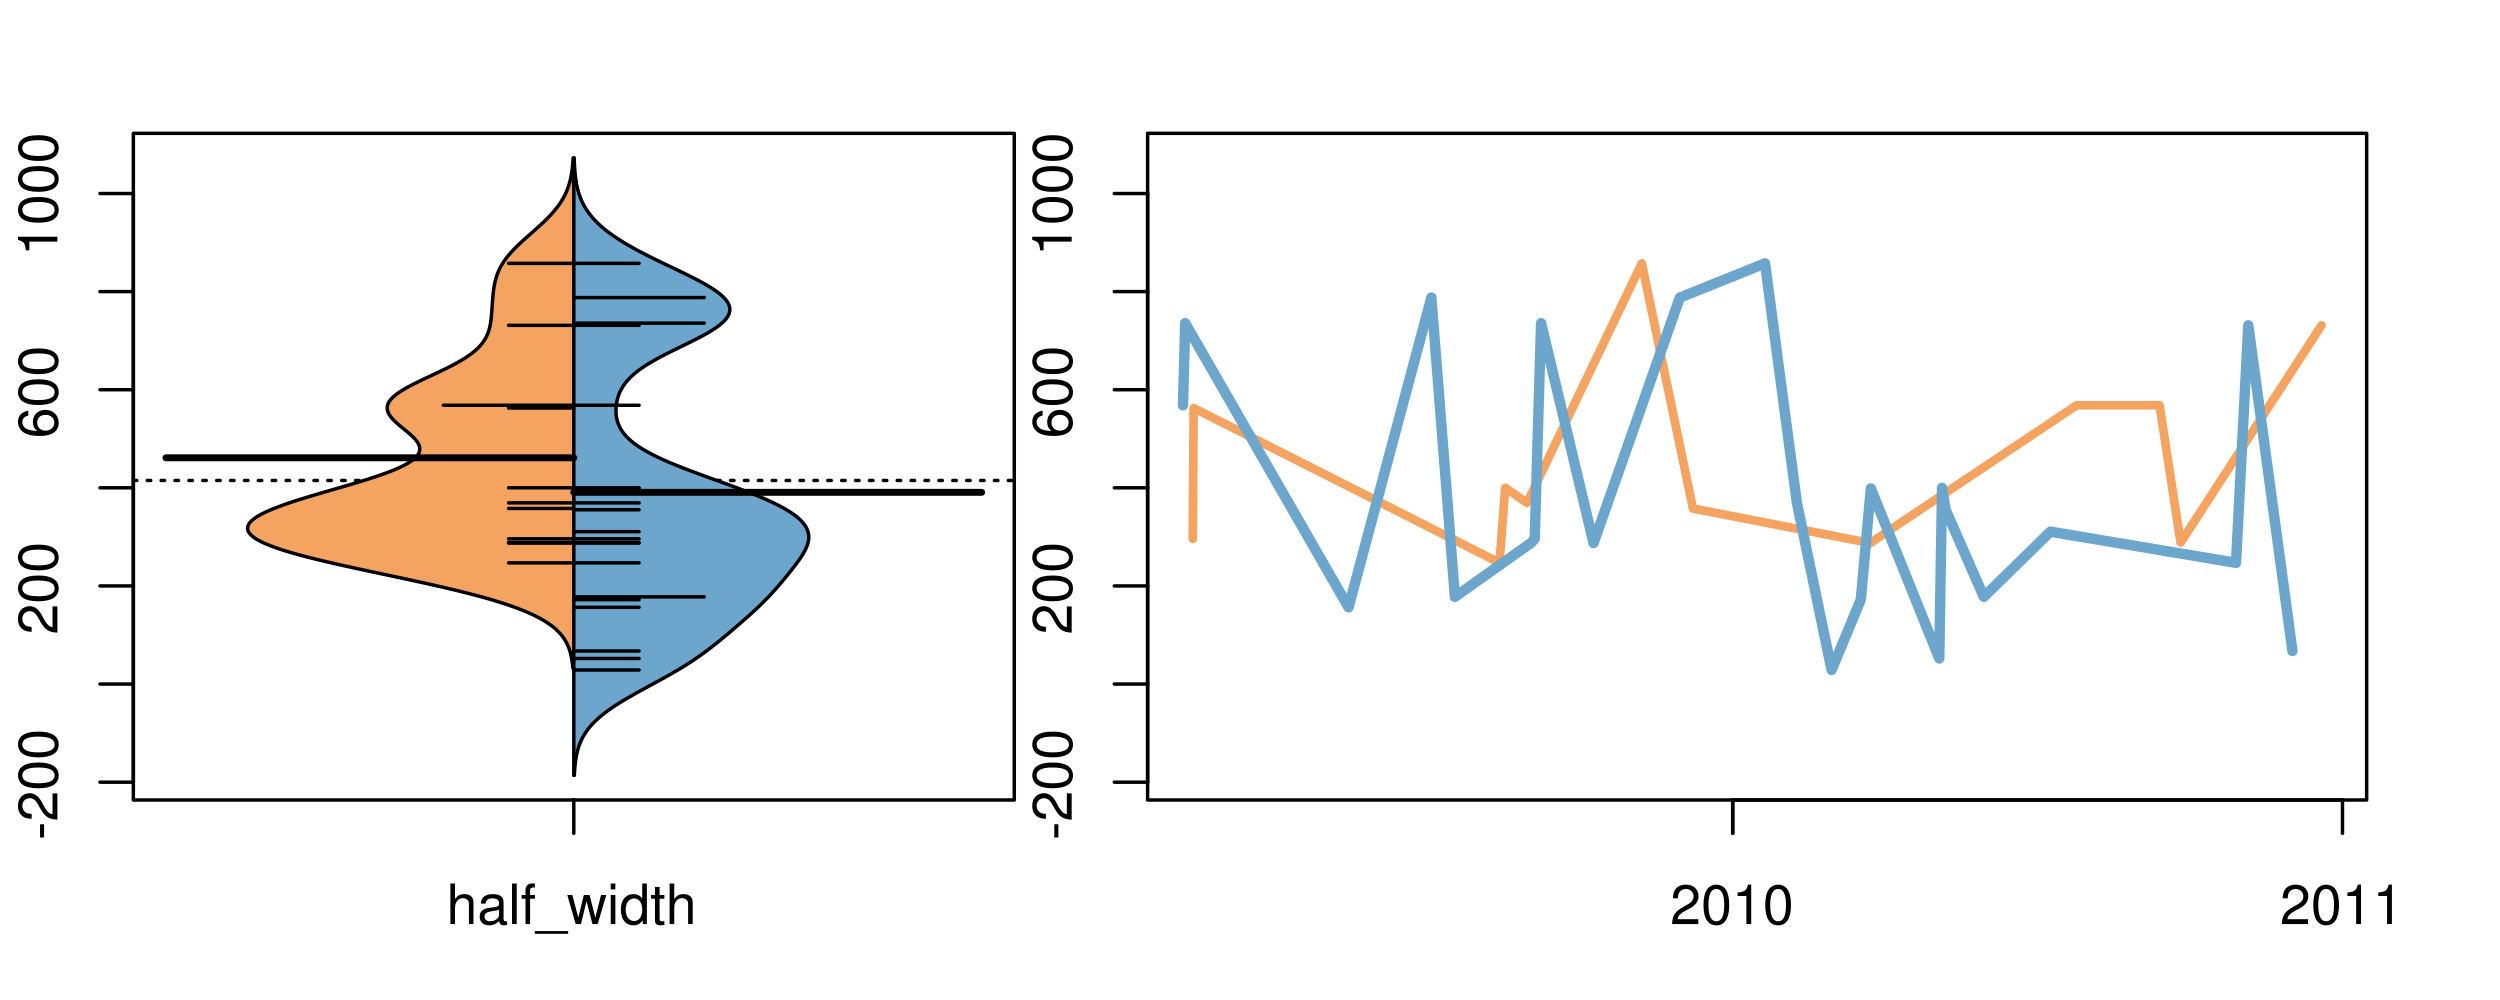 <?xml version="1.0" encoding="UTF-8"?>
<svg xmlns="http://www.w3.org/2000/svg" xmlns:xlink="http://www.w3.org/1999/xlink" width="540pt" height="216pt" viewBox="0 0 540 216" version="1.1">
<defs>
<g>
<symbol overflow="visible" id="glyph0-0">
<path style="stroke:none;" d="M -3.75 -3.406 L -3.75 -0.547 L -2.875 -0.547 L -2.875 -3.406 Z M -3.75 -3.406 "/>
</symbol>
<symbol overflow="visible" id="glyph0-1">
<path style="stroke:none;" d="M -1.047 -6.078 L -1.047 -1.594 C -1.734 -1.703 -2.188 -2.094 -2.797 -3.125 L -3.438 -4.328 C -4.094 -5.516 -4.969 -6.125 -6.016 -6.125 C -6.719 -6.125 -7.375 -5.844 -7.844 -5.344 C -8.297 -4.844 -8.516 -4.219 -8.516 -3.406 C -8.516 -2.328 -8.125 -1.531 -7.406 -1.062 C -6.953 -0.75 -6.422 -0.625 -5.562 -0.594 L -5.562 -1.656 C -6.125 -1.688 -6.484 -1.766 -6.75 -1.906 C -7.266 -2.188 -7.578 -2.734 -7.578 -3.375 C -7.578 -4.328 -6.906 -5.047 -5.984 -5.047 C -5.312 -5.047 -4.734 -4.656 -4.312 -3.906 L -3.688 -2.797 C -2.672 -1.016 -1.875 -0.5 0 -0.406 L 0 -6.078 Z M -1.047 -6.078 "/>
</symbol>
<symbol overflow="visible" id="glyph0-2">
<path style="stroke:none;" d="M -8.516 -3.297 C -8.516 -2.516 -8.156 -1.781 -7.578 -1.344 C -6.828 -0.797 -5.688 -0.516 -4.109 -0.516 C -1.25 -0.516 0.281 -1.469 0.281 -3.297 C 0.281 -5.094 -1.25 -6.078 -4.047 -6.078 C -5.703 -6.078 -6.797 -5.812 -7.578 -5.25 C -8.172 -4.812 -8.516 -4.109 -8.516 -3.297 Z M -7.578 -3.297 C -7.578 -4.438 -6.422 -5 -4.141 -5 C -1.734 -5 -0.594 -4.453 -0.594 -3.281 C -0.594 -2.156 -1.781 -1.594 -4.109 -1.594 C -6.438 -1.594 -7.578 -2.156 -7.578 -3.297 Z M -7.578 -3.297 "/>
</symbol>
<symbol overflow="visible" id="glyph0-3">
<path style="stroke:none;" d="M -6.281 -5.969 C -7.688 -5.766 -8.516 -4.859 -8.516 -3.562 C -8.516 -2.625 -8.047 -1.781 -7.297 -1.281 C -6.469 -0.75 -5.422 -0.516 -3.875 -0.516 C -2.453 -0.516 -1.531 -0.734 -0.781 -1.234 C -0.094 -1.688 0.281 -2.438 0.281 -3.375 C 0.281 -4.984 -0.922 -6.156 -2.594 -6.156 C -4.172 -6.156 -5.297 -5.078 -5.297 -3.547 C -5.297 -2.719 -4.969 -2.047 -4.344 -1.594 C -6.422 -1.609 -7.578 -2.281 -7.578 -3.484 C -7.578 -4.234 -7.109 -4.75 -6.281 -4.922 Z M -4.359 -3.422 C -4.359 -4.438 -3.641 -5.078 -2.516 -5.078 C -1.438 -5.078 -0.656 -4.359 -0.656 -3.391 C -0.656 -2.406 -1.469 -1.656 -2.562 -1.656 C -3.625 -1.656 -4.359 -2.375 -4.359 -3.422 Z M -4.359 -3.422 "/>
</symbol>
<symbol overflow="visible" id="glyph0-4">
<path style="stroke:none;" d="M -6.062 -3.109 L 0 -3.109 L 0 -4.156 L -8.516 -4.156 L -8.516 -3.469 C -7.203 -3.094 -7.016 -2.859 -6.812 -1.219 L -6.062 -1.219 Z M -6.062 -3.109 "/>
</symbol>
<symbol overflow="visible" id="glyph0-5">
<path style="stroke:none;" d="M -8.75 -5.938 L -8.75 -4.938 L -5.5 -4.938 C -6.125 -4.531 -6.469 -3.859 -6.469 -3.016 C -6.469 -1.375 -5.156 -0.312 -3.156 -0.312 C -1.031 -0.312 0.281 -1.359 0.281 -3.047 C 0.281 -3.906 -0.047 -4.516 -0.828 -5.047 L 0 -5.047 L 0 -5.938 Z M -5.531 -3.188 C -5.531 -4.266 -4.578 -4.938 -3.078 -4.938 C -1.625 -4.938 -0.656 -4.25 -0.656 -3.188 C -0.656 -2.094 -1.625 -1.359 -3.094 -1.359 C -4.562 -1.359 -5.531 -2.094 -5.531 -3.188 Z M -5.531 -3.188 "/>
</symbol>
<symbol overflow="visible" id="glyph0-6">
<path style="stroke:none;" d="M -6.281 -3.094 L -6.281 -2.047 L -7.266 -2.047 C -7.688 -2.047 -7.906 -2.297 -7.906 -2.75 C -7.906 -2.828 -7.906 -2.875 -7.891 -3.094 L -8.719 -3.094 C -8.766 -2.875 -8.781 -2.734 -8.781 -2.531 C -8.781 -1.609 -8.25 -1.062 -7.359 -1.062 L -6.281 -1.062 L -6.281 -0.219 L -5.469 -0.219 L -5.469 -1.062 L 0 -1.062 L 0 -2.047 L -5.469 -2.047 L -5.469 -3.094 Z M -6.281 -3.094 "/>
</symbol>
<symbol overflow="visible" id="glyph0-7">
<path style="stroke:none;" d="M 1.516 -6.938 L 1.516 0.266 L 2.109 0.266 L 2.109 -6.938 Z M 1.516 -6.938 "/>
</symbol>
<symbol overflow="visible" id="glyph0-8">
<path style="stroke:none;" d="M -6.469 -3.266 C -6.469 -1.5 -5.203 -0.438 -3.094 -0.438 C -0.984 -0.438 0.281 -1.484 0.281 -3.281 C 0.281 -5.047 -0.984 -6.125 -3.047 -6.125 C -5.219 -6.125 -6.469 -5.078 -6.469 -3.266 Z M -5.547 -3.281 C -5.547 -4.406 -4.625 -5.078 -3.062 -5.078 C -1.578 -5.078 -0.641 -4.375 -0.641 -3.281 C -0.641 -2.156 -1.578 -1.469 -3.094 -1.469 C -4.609 -1.469 -5.547 -2.156 -5.547 -3.281 Z M -5.547 -3.281 "/>
</symbol>
<symbol overflow="visible" id="glyph0-9">
<path style="stroke:none;" d="M -8.75 -1.828 L -8.75 -0.812 L 0 -0.812 L 0 -1.828 Z M -8.75 -1.828 "/>
</symbol>
<symbol overflow="visible" id="glyph0-10">
<path style="stroke:none;" d="M -1.25 -2.297 L -1.25 -1.047 L 0 -1.047 L 0 -2.297 Z M -1.25 -2.297 "/>
</symbol>
<symbol overflow="visible" id="glyph0-11">
<path style="stroke:none;" d="M 0 -3.422 L -6.281 -5.828 L -6.281 -4.703 L -1.188 -2.922 L -6.281 -1.25 L -6.281 -0.125 L 0 -2.328 Z M 0 -3.422 "/>
</symbol>
<symbol overflow="visible" id="glyph0-12">
<path style="stroke:none;" d="M -0.594 -6.422 C -0.562 -6.312 -0.562 -6.266 -0.562 -6.203 C -0.562 -5.859 -0.75 -5.656 -1.062 -5.656 L -4.75 -5.656 C -5.875 -5.656 -6.469 -4.844 -6.469 -3.297 C -6.469 -2.391 -6.203 -1.625 -5.734 -1.219 C -5.406 -0.922 -5.047 -0.797 -4.422 -0.781 L -4.422 -1.781 C -5.203 -1.875 -5.547 -2.328 -5.547 -3.266 C -5.547 -4.156 -5.203 -4.672 -4.609 -4.672 L -4.344 -4.672 C -3.922 -4.672 -3.75 -4.422 -3.641 -3.625 C -3.469 -2.203 -3.422 -1.984 -3.266 -1.609 C -2.969 -0.875 -2.406 -0.5 -1.578 -0.5 C -0.438 -0.5 0.281 -1.297 0.281 -2.562 C 0.281 -3.359 0 -4 -0.641 -4.703 C -0.016 -4.781 0.281 -5.094 0.281 -5.734 C 0.281 -5.938 0.25 -6.094 0.172 -6.422 Z M -1.984 -4.672 C -1.641 -4.672 -1.438 -4.578 -1.156 -4.266 C -0.797 -3.859 -0.594 -3.375 -0.594 -2.781 C -0.594 -2 -0.969 -1.547 -1.609 -1.547 C -2.266 -1.547 -2.609 -1.984 -2.766 -3.062 C -2.906 -4.109 -2.953 -4.328 -3.109 -4.672 Z M -1.984 -4.672 "/>
</symbol>
<symbol overflow="visible" id="glyph0-13">
<path style="stroke:none;" d="M 0 -5.781 L -6.281 -5.781 L -6.281 -4.781 L -2.719 -4.781 C -1.438 -4.781 -0.594 -4.109 -0.594 -3.078 C -0.594 -2.281 -1.078 -1.781 -1.844 -1.781 L -6.281 -1.781 L -6.281 -0.781 L -1.438 -0.781 C -0.391 -0.781 0.281 -1.562 0.281 -2.781 C 0.281 -3.703 -0.047 -4.297 -0.875 -4.891 L 0 -4.891 Z M 0 -5.781 "/>
</symbol>
<symbol overflow="visible" id="glyph0-14">
<path style="stroke:none;" d="M -2.812 -6.156 C -3.766 -6.156 -4.344 -6.078 -4.812 -5.906 C -5.844 -5.5 -6.469 -4.531 -6.469 -3.359 C -6.469 -1.609 -5.125 -0.484 -3.062 -0.484 C -1 -0.484 0.281 -1.578 0.281 -3.344 C 0.281 -4.781 -0.547 -5.766 -1.906 -6.031 L -1.906 -5.016 C -1.078 -4.734 -0.641 -4.172 -0.641 -3.375 C -0.641 -2.734 -0.938 -2.203 -1.469 -1.859 C -1.828 -1.625 -2.188 -1.531 -2.812 -1.531 Z M -3.625 -1.547 C -4.781 -1.625 -5.547 -2.344 -5.547 -3.344 C -5.547 -4.328 -4.734 -5.094 -3.703 -5.094 C -3.672 -5.094 -3.641 -5.094 -3.625 -5.078 Z M -3.625 -1.547 "/>
</symbol>
<symbol overflow="visible" id="glyph1-0">
<path style="stroke:none;" d="M 0.844 -8.75 L 0.844 0 L 1.844 0 L 1.844 -3.469 C 1.844 -4.75 2.516 -5.594 3.547 -5.594 C 3.859 -5.594 4.188 -5.484 4.422 -5.297 C 4.719 -5.094 4.844 -4.797 4.844 -4.359 L 4.844 0 L 5.828 0 L 5.828 -4.75 C 5.828 -5.812 5.078 -6.469 3.859 -6.469 C 2.969 -6.469 2.422 -6.188 1.844 -5.422 L 1.844 -8.75 Z M 0.844 -8.75 "/>
</symbol>
<symbol overflow="visible" id="glyph1-1">
<path style="stroke:none;" d="M 6.422 -0.594 C 6.312 -0.562 6.266 -0.562 6.203 -0.562 C 5.859 -0.562 5.656 -0.75 5.656 -1.062 L 5.656 -4.75 C 5.656 -5.875 4.844 -6.469 3.297 -6.469 C 2.391 -6.469 1.625 -6.203 1.219 -5.734 C 0.922 -5.406 0.797 -5.047 0.781 -4.422 L 1.781 -4.422 C 1.875 -5.203 2.328 -5.547 3.266 -5.547 C 4.156 -5.547 4.672 -5.203 4.672 -4.609 L 4.672 -4.344 C 4.672 -3.922 4.422 -3.75 3.625 -3.641 C 2.203 -3.469 1.984 -3.422 1.609 -3.266 C 0.875 -2.969 0.5 -2.406 0.5 -1.578 C 0.5 -0.438 1.297 0.281 2.562 0.281 C 3.359 0.281 4 0 4.703 -0.641 C 4.781 -0.016 5.094 0.281 5.734 0.281 C 5.938 0.281 6.094 0.25 6.422 0.172 Z M 4.672 -1.984 C 4.672 -1.641 4.578 -1.438 4.266 -1.156 C 3.859 -0.797 3.375 -0.594 2.781 -0.594 C 2 -0.594 1.547 -0.969 1.547 -1.609 C 1.547 -2.266 1.984 -2.609 3.062 -2.766 C 4.109 -2.906 4.328 -2.953 4.672 -3.109 Z M 4.672 -1.984 "/>
</symbol>
<symbol overflow="visible" id="glyph1-2">
<path style="stroke:none;" d="M 1.828 -8.75 L 0.812 -8.75 L 0.812 0 L 1.828 0 Z M 1.828 -8.75 "/>
</symbol>
<symbol overflow="visible" id="glyph1-3">
<path style="stroke:none;" d="M 3.094 -6.281 L 2.047 -6.281 L 2.047 -7.266 C 2.047 -7.688 2.297 -7.906 2.75 -7.906 C 2.828 -7.906 2.875 -7.906 3.094 -7.891 L 3.094 -8.719 C 2.875 -8.766 2.734 -8.781 2.531 -8.781 C 1.609 -8.781 1.062 -8.25 1.062 -7.359 L 1.062 -6.281 L 0.219 -6.281 L 0.219 -5.469 L 1.062 -5.469 L 1.062 0 L 2.047 0 L 2.047 -5.469 L 3.094 -5.469 Z M 3.094 -6.281 "/>
</symbol>
<symbol overflow="visible" id="glyph1-4">
<path style="stroke:none;" d="M 6.938 1.516 L -0.266 1.516 L -0.266 2.109 L 6.938 2.109 Z M 6.938 1.516 "/>
</symbol>
<symbol overflow="visible" id="glyph1-5">
<path style="stroke:none;" d="M 6.641 0 L 8.5 -6.281 L 7.375 -6.281 L 6.125 -1.391 L 4.891 -6.281 L 3.656 -6.281 L 2.453 -1.391 L 1.172 -6.281 L 0.078 -6.281 L 1.891 0 L 3.031 0 L 4.234 -4.938 L 5.516 0 Z M 6.641 0 "/>
</symbol>
<symbol overflow="visible" id="glyph1-6">
<path style="stroke:none;" d="M 1.797 -6.281 L 0.797 -6.281 L 0.797 0 L 1.797 0 Z M 1.797 -8.75 L 0.797 -8.75 L 0.797 -7.484 L 1.797 -7.484 Z M 1.797 -8.75 "/>
</symbol>
<symbol overflow="visible" id="glyph1-7">
<path style="stroke:none;" d="M 5.938 -8.75 L 4.938 -8.75 L 4.938 -5.5 C 4.531 -6.125 3.859 -6.469 3.016 -6.469 C 1.375 -6.469 0.312 -5.156 0.312 -3.156 C 0.312 -1.031 1.359 0.281 3.047 0.281 C 3.906 0.281 4.516 -0.047 5.047 -0.828 L 5.047 0 L 5.938 0 Z M 3.188 -5.531 C 4.266 -5.531 4.938 -4.578 4.938 -3.078 C 4.938 -1.625 4.25 -0.656 3.188 -0.656 C 2.094 -0.656 1.359 -1.625 1.359 -3.094 C 1.359 -4.562 2.094 -5.531 3.188 -5.531 Z M 3.188 -5.531 "/>
</symbol>
<symbol overflow="visible" id="glyph1-8">
<path style="stroke:none;" d="M 3.047 -6.281 L 2.016 -6.281 L 2.016 -8.016 L 1.016 -8.016 L 1.016 -6.281 L 0.172 -6.281 L 0.172 -5.469 L 1.016 -5.469 L 1.016 -0.719 C 1.016 -0.078 1.453 0.281 2.234 0.281 C 2.469 0.281 2.719 0.25 3.047 0.188 L 3.047 -0.641 C 2.922 -0.609 2.766 -0.594 2.562 -0.594 C 2.141 -0.594 2.016 -0.719 2.016 -1.156 L 2.016 -5.469 L 3.047 -5.469 Z M 3.047 -6.281 "/>
</symbol>
<symbol overflow="visible" id="glyph1-9">
<path style="stroke:none;" d="M 6.078 -1.047 L 1.594 -1.047 C 1.703 -1.734 2.094 -2.188 3.125 -2.797 L 4.328 -3.438 C 5.516 -4.094 6.125 -4.969 6.125 -6.016 C 6.125 -6.719 5.844 -7.375 5.344 -7.844 C 4.844 -8.297 4.219 -8.516 3.406 -8.516 C 2.328 -8.516 1.531 -8.125 1.062 -7.406 C 0.75 -6.953 0.625 -6.422 0.594 -5.562 L 1.656 -5.562 C 1.688 -6.125 1.766 -6.484 1.906 -6.75 C 2.188 -7.266 2.734 -7.578 3.375 -7.578 C 4.328 -7.578 5.047 -6.906 5.047 -5.984 C 5.047 -5.312 4.656 -4.734 3.906 -4.312 L 2.797 -3.688 C 1.016 -2.672 0.5 -1.875 0.406 0 L 6.078 0 Z M 6.078 -1.047 "/>
</symbol>
<symbol overflow="visible" id="glyph1-10">
<path style="stroke:none;" d="M 3.297 -8.516 C 2.516 -8.516 1.781 -8.156 1.344 -7.578 C 0.797 -6.828 0.516 -5.688 0.516 -4.109 C 0.516 -1.25 1.469 0.281 3.297 0.281 C 5.094 0.281 6.078 -1.25 6.078 -4.047 C 6.078 -5.703 5.812 -6.797 5.25 -7.578 C 4.812 -8.172 4.109 -8.516 3.297 -8.516 Z M 3.297 -7.578 C 4.438 -7.578 5 -6.422 5 -4.141 C 5 -1.734 4.453 -0.594 3.281 -0.594 C 2.156 -0.594 1.594 -1.781 1.594 -4.109 C 1.594 -6.438 2.156 -7.578 3.297 -7.578 Z M 3.297 -7.578 "/>
</symbol>
<symbol overflow="visible" id="glyph1-11">
<path style="stroke:none;" d="M 3.109 -6.062 L 3.109 0 L 4.156 0 L 4.156 -8.516 L 3.469 -8.516 C 3.094 -7.203 2.859 -7.016 1.219 -6.812 L 1.219 -6.062 Z M 3.109 -6.062 "/>
</symbol>
</g>
<clipPath id="clip1">
  <path d="M 28.801 28.801 L 220.086 28.801 L 220.086 173.801 L 28.801 173.801 Z M 28.801 28.801 "/>
</clipPath>
<clipPath id="clip2">
  <path d="M 247.887 28.801 L 512.199 28.801 L 512.199 173.801 L 247.887 173.801 Z M 247.887 28.801 "/>
</clipPath>
<clipPath id="clip3">
  <path d="M 233.484 14.398 L 526.598 14.398 L 526.598 188.199 L 233.484 188.199 Z M 233.484 14.398 "/>
</clipPath>
<clipPath id="clip4">
  <path d="M 247.887 28.801 L 512.199 28.801 L 512.199 173.801 L 247.887 173.801 Z M 247.887 28.801 "/>
</clipPath>
</defs>
<g id="surface1036">
<path style="fill:none;stroke-width:0.75;stroke-linecap:round;stroke-linejoin:round;stroke:rgb(0%,0%,0%);stroke-opacity:1;stroke-miterlimit:10;" d="M 28.801 172.801 L 219.086 172.801 L 219.086 28.801 L 28.801 28.801 L 28.801 172.801 "/>
<path style="fill:none;stroke-width:0.75;stroke-linecap:round;stroke-linejoin:round;stroke:rgb(0%,0%,0%);stroke-opacity:1;stroke-miterlimit:10;" d="M 28.801 168.949 L 28.801 41.797 "/>
<path style="fill:none;stroke-width:0.75;stroke-linecap:round;stroke-linejoin:round;stroke:rgb(0%,0%,0%);stroke-opacity:1;stroke-miterlimit:10;" d="M 28.801 168.949 L 21.602 168.949 "/>
<path style="fill:none;stroke-width:0.75;stroke-linecap:round;stroke-linejoin:round;stroke:rgb(0%,0%,0%);stroke-opacity:1;stroke-miterlimit:10;" d="M 28.801 147.754 L 21.602 147.754 "/>
<path style="fill:none;stroke-width:0.75;stroke-linecap:round;stroke-linejoin:round;stroke:rgb(0%,0%,0%);stroke-opacity:1;stroke-miterlimit:10;" d="M 28.801 126.562 L 21.602 126.562 "/>
<path style="fill:none;stroke-width:0.75;stroke-linecap:round;stroke-linejoin:round;stroke:rgb(0%,0%,0%);stroke-opacity:1;stroke-miterlimit:10;" d="M 28.801 105.371 L 21.602 105.371 "/>
<path style="fill:none;stroke-width:0.75;stroke-linecap:round;stroke-linejoin:round;stroke:rgb(0%,0%,0%);stroke-opacity:1;stroke-miterlimit:10;" d="M 28.801 84.18 L 21.602 84.18 "/>
<path style="fill:none;stroke-width:0.75;stroke-linecap:round;stroke-linejoin:round;stroke:rgb(0%,0%,0%);stroke-opacity:1;stroke-miterlimit:10;" d="M 28.801 62.988 L 21.602 62.988 "/>
<path style="fill:none;stroke-width:0.75;stroke-linecap:round;stroke-linejoin:round;stroke:rgb(0%,0%,0%);stroke-opacity:1;stroke-miterlimit:10;" d="M 28.801 41.797 L 21.602 41.797 "/>
<g style="fill:rgb(0%,0%,0%);fill-opacity:1;">
  <use xlink:href="#glyph0-0" x="12.396" y="181.449"/>
  <use xlink:href="#glyph0-1" x="12.396" y="177.453"/>
  <use xlink:href="#glyph0-2" x="12.396" y="170.781"/>
  <use xlink:href="#glyph0-2" x="12.396" y="164.109"/>
</g>
<g style="fill:rgb(0%,0%,0%);fill-opacity:1;">
  <use xlink:href="#glyph0-1" x="12.396" y="137.062"/>
  <use xlink:href="#glyph0-2" x="12.396" y="130.391"/>
  <use xlink:href="#glyph0-2" x="12.396" y="123.719"/>
</g>
<g style="fill:rgb(0%,0%,0%);fill-opacity:1;">
  <use xlink:href="#glyph0-3" x="12.396" y="94.68"/>
  <use xlink:href="#glyph0-2" x="12.396" y="88.008"/>
  <use xlink:href="#glyph0-2" x="12.396" y="81.336"/>
</g>
<g style="fill:rgb(0%,0%,0%);fill-opacity:1;">
  <use xlink:href="#glyph0-4" x="12.396" y="55.297"/>
  <use xlink:href="#glyph0-2" x="12.396" y="48.625"/>
  <use xlink:href="#glyph0-2" x="12.396" y="41.953"/>
  <use xlink:href="#glyph0-2" x="12.396" y="35.281"/>
</g>
<path style="fill:none;stroke-width:0.75;stroke-linecap:round;stroke-linejoin:round;stroke:rgb(0%,0%,0%);stroke-opacity:1;stroke-miterlimit:10;" d="M 123.941 172.801 L 123.941 172.801 "/>
<path style="fill:none;stroke-width:0.75;stroke-linecap:round;stroke-linejoin:round;stroke:rgb(0%,0%,0%);stroke-opacity:1;stroke-miterlimit:10;" d="M 123.941 172.801 L 123.941 180 "/>
<g style="fill:rgb(0%,0%,0%);fill-opacity:1;">
  <use xlink:href="#glyph1-0" x="96.441" y="199.596"/>
  <use xlink:href="#glyph1-1" x="103.113" y="199.596"/>
  <use xlink:href="#glyph1-2" x="109.785" y="199.596"/>
  <use xlink:href="#glyph1-3" x="112.449" y="199.596"/>
  <use xlink:href="#glyph1-4" x="115.785" y="199.596"/>
  <use xlink:href="#glyph1-5" x="122.457" y="199.596"/>
  <use xlink:href="#glyph1-6" x="131.121" y="199.596"/>
  <use xlink:href="#glyph1-7" x="133.785" y="199.596"/>
  <use xlink:href="#glyph1-8" x="140.457" y="199.596"/>
  <use xlink:href="#glyph1-0" x="143.793" y="199.596"/>
</g>
<g clip-path="url(#clip1)" clip-rule="nonzero">
<path style="fill:none;stroke-width:0.75;stroke-linecap:round;stroke-linejoin:round;stroke:rgb(0%,0%,0%);stroke-opacity:1;stroke-dasharray:0.75,2.25;stroke-miterlimit:10;" d="M 28.801 103.785 L 219.086 103.785 "/>
<path style=" stroke:none;fill-rule:nonzero;fill:rgb(95.686%,64.314%,37.647%);fill-opacity:1;" d="M 123.941 34.133 L 123.801 34.133 L 123.789 34.348 L 123.773 34.566 L 123.727 35.211 L 123.707 35.426 L 123.688 35.645 L 123.668 35.859 L 123.598 36.504 L 123.57 36.723 L 123.477 37.367 L 123.441 37.582 L 123.402 37.801 L 123.363 38.016 L 123.277 38.445 L 123.227 38.66 L 123.18 38.879 L 123.07 39.309 L 123.012 39.523 L 122.945 39.738 L 122.883 39.957 L 122.812 40.172 L 122.664 40.602 L 122.582 40.816 L 122.5 41.035 L 122.414 41.25 L 122.32 41.465 L 122.125 41.895 L 122.02 42.113 L 121.91 42.328 L 121.797 42.543 L 121.555 42.973 L 121.426 43.191 L 121.293 43.406 L 121.156 43.621 L 121.016 43.836 L 120.867 44.055 L 120.719 44.27 L 120.398 44.699 L 120.234 44.914 L 120.062 45.133 L 119.887 45.348 L 119.707 45.562 L 119.332 45.992 L 119.141 46.211 L 118.941 46.426 L 118.738 46.641 L 118.531 46.855 L 118.32 47.07 L 118.109 47.289 L 117.891 47.504 L 117.445 47.934 L 117.215 48.148 L 116.988 48.367 L 116.52 48.797 L 116.043 49.227 L 115.801 49.445 L 115.074 50.09 L 114.828 50.305 L 114.586 50.523 L 114.34 50.738 L 113.613 51.383 L 113.371 51.602 L 112.895 52.031 L 112.66 52.246 L 112.43 52.461 L 112.199 52.68 L 111.973 52.895 L 111.75 53.109 L 111.312 53.539 L 111.102 53.758 L 110.895 53.973 L 110.691 54.188 L 110.492 54.402 L 110.297 54.617 L 110.109 54.836 L 109.926 55.051 L 109.746 55.266 L 109.57 55.48 L 109.402 55.699 L 109.238 55.914 L 109.082 56.129 L 108.93 56.344 L 108.785 56.559 L 108.645 56.777 L 108.508 56.992 L 108.379 57.207 L 108.254 57.422 L 108.133 57.637 L 108.02 57.855 L 107.809 58.285 L 107.711 58.5 L 107.617 58.715 L 107.531 58.934 L 107.367 59.363 L 107.293 59.578 L 107.223 59.793 L 107.156 60.012 L 106.98 60.656 L 106.93 60.871 L 106.883 61.09 L 106.836 61.305 L 106.719 61.949 L 106.684 62.168 L 106.621 62.598 L 106.566 63.027 L 106.543 63.246 L 106.496 63.676 L 106.457 64.105 L 106.438 64.324 L 106.418 64.539 L 106.371 65.184 L 106.355 65.402 L 106.324 65.832 L 106.312 66.047 L 106.297 66.266 L 106.281 66.48 L 106.27 66.695 L 106.238 67.125 L 106.223 67.344 L 106.207 67.559 L 106.188 67.773 L 106.172 67.988 L 106.152 68.203 L 106.129 68.422 L 106.109 68.637 L 106.082 68.852 L 106.059 69.066 L 106.031 69.281 L 106 69.5 L 105.969 69.715 L 105.852 70.359 L 105.805 70.578 L 105.754 70.793 L 105.699 71.008 L 105.574 71.438 L 105.504 71.656 L 105.426 71.871 L 105.344 72.086 L 105.254 72.301 L 105.156 72.516 L 105.055 72.734 L 104.941 72.949 L 104.82 73.164 L 104.691 73.379 L 104.555 73.594 L 104.406 73.812 L 104.254 74.027 L 104.082 74.242 L 103.906 74.457 L 103.723 74.672 L 103.52 74.891 L 103.309 75.105 L 103.09 75.32 L 102.855 75.535 L 102.613 75.75 L 102.355 75.969 L 102.086 76.184 L 101.809 76.398 L 101.516 76.613 L 101.211 76.828 L 100.895 77.047 L 100.566 77.262 L 100.227 77.477 L 99.879 77.691 L 99.516 77.91 L 99.145 78.125 L 98.762 78.34 L 98.367 78.555 L 97.965 78.77 L 97.555 78.988 L 97.137 79.203 L 96.711 79.418 L 96.277 79.633 L 95.836 79.848 L 95.391 80.066 L 94.484 80.496 L 93.57 80.926 L 93.109 81.145 L 92.648 81.359 L 92.191 81.574 L 91.73 81.789 L 91.277 82.004 L 90.828 82.223 L 90.383 82.438 L 89.941 82.652 L 89.512 82.867 L 89.086 83.082 L 88.672 83.301 L 88.27 83.516 L 87.875 83.73 L 87.496 83.945 L 87.129 84.16 L 86.773 84.379 L 86.441 84.594 L 86.117 84.809 L 85.812 85.023 L 85.527 85.238 L 85.258 85.457 L 85.008 85.672 L 84.781 85.887 L 84.57 86.102 L 84.379 86.316 L 84.215 86.535 L 84.062 86.75 L 83.938 86.965 L 83.836 87.18 L 83.746 87.395 L 83.691 87.613 L 83.652 87.828 L 83.633 88.043 L 83.641 88.258 L 83.664 88.473 L 83.703 88.691 L 83.773 88.906 L 83.855 89.121 L 83.957 89.336 L 84.082 89.555 L 84.215 89.77 L 84.371 89.984 L 84.543 90.199 L 84.723 90.414 L 84.926 90.633 L 85.133 90.848 L 85.352 91.062 L 85.586 91.277 L 85.824 91.492 L 86.07 91.711 L 86.328 91.926 L 86.582 92.141 L 86.844 92.355 L 87.109 92.57 L 87.371 92.789 L 87.637 93.004 L 88.152 93.434 L 88.402 93.648 L 88.648 93.867 L 88.887 94.082 L 89.113 94.297 L 89.328 94.512 L 89.535 94.727 L 89.727 94.945 L 89.902 95.16 L 90.066 95.375 L 90.207 95.59 L 90.336 95.805 L 90.445 96.023 L 90.531 96.238 L 90.602 96.453 L 90.645 96.668 L 90.664 96.883 L 90.672 97.102 L 90.641 97.316 L 90.59 97.531 L 90.523 97.746 L 90.418 97.961 L 90.293 98.18 L 90.148 98.395 L 89.965 98.609 L 89.766 98.824 L 89.535 99.039 L 89.277 99.258 L 88.996 99.473 L 88.688 99.688 L 88.352 99.902 L 87.996 100.117 L 87.605 100.336 L 87.195 100.551 L 86.77 100.766 L 86.305 100.98 L 85.824 101.199 L 85.328 101.414 L 84.797 101.629 L 84.254 101.844 L 83.691 102.059 L 83.102 102.277 L 82.504 102.492 L 81.883 102.707 L 81.246 102.922 L 80.598 103.137 L 79.93 103.355 L 79.254 103.57 L 78.566 103.785 L 77.863 104 L 77.152 104.215 L 76.438 104.434 L 74.977 104.863 L 74.242 105.078 L 73.5 105.293 L 72.758 105.512 L 72.016 105.727 L 71.27 105.941 L 70.527 106.156 L 69.789 106.371 L 69.051 106.59 L 68.316 106.805 L 67.594 107.02 L 66.875 107.234 L 66.16 107.449 L 65.465 107.668 L 64.773 107.883 L 64.09 108.098 L 63.426 108.312 L 62.773 108.527 L 62.133 108.746 L 61.516 108.961 L 60.906 109.176 L 60.316 109.391 L 59.75 109.605 L 59.195 109.824 L 58.672 110.039 L 58.164 110.254 L 57.672 110.469 L 57.215 110.684 L 56.773 110.902 L 56.355 111.117 L 55.973 111.332 L 55.605 111.547 L 55.266 111.766 L 54.961 111.98 L 54.676 112.195 L 54.422 112.41 L 54.199 112.625 L 54 112.844 L 53.836 113.059 L 53.703 113.273 L 53.594 113.488 L 53.527 113.703 L 53.484 113.922 L 53.465 114.137 L 53.496 114.352 L 53.551 114.566 L 53.629 114.781 L 53.758 115 L 53.902 115.215 L 54.086 115.43 L 54.305 115.645 L 54.551 115.859 L 54.832 116.078 L 55.148 116.293 L 55.488 116.508 L 55.867 116.723 L 56.277 116.938 L 56.707 117.156 L 57.184 117.371 L 57.684 117.586 L 58.207 117.801 L 58.773 118.016 L 59.359 118.234 L 59.973 118.449 L 60.621 118.664 L 61.289 118.879 L 61.984 119.094 L 62.707 119.312 L 63.449 119.527 L 64.219 119.742 L 65.012 119.957 L 65.82 120.172 L 66.656 120.391 L 67.512 120.605 L 68.379 120.82 L 69.27 121.035 L 70.176 121.25 L 71.094 121.469 L 72.031 121.684 L 72.98 121.898 L 73.941 122.113 L 74.91 122.328 L 75.891 122.547 L 76.879 122.762 L 77.875 122.977 L 78.879 123.191 L 79.887 123.41 L 80.895 123.625 L 81.91 123.84 L 82.922 124.055 L 83.938 124.27 L 84.953 124.488 L 85.961 124.703 L 86.973 124.918 L 87.977 125.133 L 88.973 125.348 L 89.969 125.566 L 90.953 125.781 L 91.93 125.996 L 92.898 126.211 L 93.855 126.426 L 94.805 126.645 L 95.742 126.859 L 96.664 127.074 L 97.574 127.289 L 98.477 127.504 L 99.355 127.723 L 100.223 127.938 L 101.078 128.152 L 101.91 128.367 L 102.73 128.582 L 103.535 128.801 L 104.32 129.016 L 105.09 129.23 L 105.84 129.445 L 106.57 129.66 L 107.285 129.879 L 107.977 130.094 L 108.656 130.309 L 109.316 130.523 L 109.953 130.738 L 110.57 130.957 L 111.176 131.172 L 111.754 131.387 L 112.32 131.602 L 112.867 131.816 L 113.395 132.035 L 113.906 132.25 L 114.395 132.465 L 114.867 132.68 L 115.328 132.895 L 115.762 133.113 L 116.184 133.328 L 116.594 133.543 L 116.98 133.758 L 117.352 133.973 L 117.715 134.191 L 118.051 134.406 L 118.379 134.621 L 118.695 134.836 L 118.992 135.055 L 119.277 135.27 L 119.551 135.484 L 119.805 135.699 L 120.055 135.914 L 120.289 136.133 L 120.512 136.348 L 120.723 136.562 L 120.922 136.777 L 121.113 136.992 L 121.293 137.211 L 121.461 137.426 L 121.625 137.641 L 121.777 137.855 L 121.918 138.07 L 122.055 138.289 L 122.184 138.504 L 122.418 138.934 L 122.523 139.148 L 122.621 139.367 L 122.719 139.582 L 122.805 139.797 L 122.887 140.012 L 122.965 140.227 L 123.035 140.445 L 123.168 140.875 L 123.227 141.09 L 123.281 141.305 L 123.332 141.523 L 123.379 141.738 L 123.465 142.168 L 123.5 142.383 L 123.539 142.602 L 123.602 143.031 L 123.656 143.461 L 123.68 143.68 L 123.703 143.895 L 123.742 144.324 L 123.941 144.324 Z M 123.941 34.133 "/>
<path style="fill:none;stroke-width:0.75;stroke-linecap:round;stroke-linejoin:round;stroke:rgb(0%,0%,0%);stroke-opacity:1;stroke-miterlimit:10;" d="M 123.941 34.133 L 123.801 34.133 L 123.789 34.348 L 123.773 34.566 L 123.727 35.211 L 123.707 35.426 L 123.688 35.645 L 123.668 35.859 L 123.598 36.504 L 123.57 36.723 L 123.477 37.367 L 123.441 37.582 L 123.402 37.801 L 123.363 38.016 L 123.277 38.445 L 123.227 38.66 L 123.18 38.879 L 123.07 39.309 L 123.012 39.523 L 122.945 39.738 L 122.883 39.957 L 122.812 40.172 L 122.664 40.602 L 122.582 40.816 L 122.5 41.035 L 122.414 41.25 L 122.32 41.465 L 122.125 41.895 L 122.02 42.113 L 121.91 42.328 L 121.797 42.543 L 121.555 42.973 L 121.426 43.191 L 121.293 43.406 L 121.156 43.621 L 121.016 43.836 L 120.867 44.055 L 120.719 44.27 L 120.398 44.699 L 120.234 44.914 L 120.062 45.133 L 119.887 45.348 L 119.707 45.562 L 119.332 45.992 L 119.141 46.211 L 118.941 46.426 L 118.738 46.641 L 118.531 46.855 L 118.32 47.07 L 118.109 47.289 L 117.891 47.504 L 117.445 47.934 L 117.215 48.148 L 116.988 48.367 L 116.52 48.797 L 116.043 49.227 L 115.801 49.445 L 115.074 50.09 L 114.828 50.305 L 114.586 50.523 L 114.34 50.738 L 113.613 51.383 L 113.371 51.602 L 112.895 52.031 L 112.66 52.246 L 112.43 52.461 L 112.199 52.68 L 111.973 52.895 L 111.75 53.109 L 111.312 53.539 L 111.102 53.758 L 110.895 53.973 L 110.691 54.188 L 110.492 54.402 L 110.297 54.617 L 110.109 54.836 L 109.926 55.051 L 109.746 55.266 L 109.57 55.48 L 109.402 55.699 L 109.238 55.914 L 109.082 56.129 L 108.93 56.344 L 108.785 56.559 L 108.645 56.777 L 108.508 56.992 L 108.379 57.207 L 108.254 57.422 L 108.133 57.637 L 108.02 57.855 L 107.809 58.285 L 107.711 58.5 L 107.617 58.715 L 107.531 58.934 L 107.367 59.363 L 107.293 59.578 L 107.223 59.793 L 107.156 60.012 L 106.98 60.656 L 106.93 60.871 L 106.883 61.09 L 106.836 61.305 L 106.719 61.949 L 106.684 62.168 L 106.621 62.598 L 106.566 63.027 L 106.543 63.246 L 106.496 63.676 L 106.457 64.105 L 106.438 64.324 L 106.418 64.539 L 106.371 65.184 L 106.355 65.402 L 106.324 65.832 L 106.312 66.047 L 106.297 66.266 L 106.281 66.48 L 106.27 66.695 L 106.238 67.125 L 106.223 67.344 L 106.207 67.559 L 106.188 67.773 L 106.172 67.988 L 106.152 68.203 L 106.129 68.422 L 106.109 68.637 L 106.082 68.852 L 106.059 69.066 L 106.031 69.281 L 106 69.5 L 105.969 69.715 L 105.852 70.359 L 105.805 70.578 L 105.754 70.793 L 105.699 71.008 L 105.574 71.438 L 105.504 71.656 L 105.426 71.871 L 105.344 72.086 L 105.254 72.301 L 105.156 72.516 L 105.055 72.734 L 104.941 72.949 L 104.82 73.164 L 104.691 73.379 L 104.555 73.594 L 104.406 73.812 L 104.254 74.027 L 104.082 74.242 L 103.906 74.457 L 103.723 74.672 L 103.52 74.891 L 103.309 75.105 L 103.09 75.32 L 102.855 75.535 L 102.613 75.75 L 102.355 75.969 L 102.086 76.184 L 101.809 76.398 L 101.516 76.613 L 101.211 76.828 L 100.895 77.047 L 100.566 77.262 L 100.227 77.477 L 99.879 77.691 L 99.516 77.91 L 99.145 78.125 L 98.762 78.34 L 98.367 78.555 L 97.965 78.77 L 97.555 78.988 L 97.137 79.203 L 96.711 79.418 L 96.277 79.633 L 95.836 79.848 L 95.391 80.066 L 94.484 80.496 L 93.57 80.926 L 93.109 81.145 L 92.648 81.359 L 92.191 81.574 L 91.73 81.789 L 91.277 82.004 L 90.828 82.223 L 90.383 82.438 L 89.941 82.652 L 89.512 82.867 L 89.086 83.082 L 88.672 83.301 L 88.27 83.516 L 87.875 83.73 L 87.496 83.945 L 87.129 84.16 L 86.773 84.379 L 86.441 84.594 L 86.117 84.809 L 85.812 85.023 L 85.527 85.238 L 85.258 85.457 L 85.008 85.672 L 84.781 85.887 L 84.57 86.102 L 84.379 86.316 L 84.215 86.535 L 84.062 86.75 L 83.938 86.965 L 83.836 87.18 L 83.746 87.395 L 83.691 87.613 L 83.652 87.828 L 83.633 88.043 L 83.641 88.258 L 83.664 88.473 L 83.703 88.691 L 83.773 88.906 L 83.855 89.121 L 83.957 89.336 L 84.082 89.555 L 84.215 89.77 L 84.371 89.984 L 84.543 90.199 L 84.723 90.414 L 84.926 90.633 L 85.133 90.848 L 85.352 91.062 L 85.586 91.277 L 85.824 91.492 L 86.07 91.711 L 86.328 91.926 L 86.582 92.141 L 86.844 92.355 L 87.109 92.57 L 87.371 92.789 L 87.637 93.004 L 88.152 93.434 L 88.402 93.648 L 88.648 93.867 L 88.887 94.082 L 89.113 94.297 L 89.328 94.512 L 89.535 94.727 L 89.727 94.945 L 89.902 95.16 L 90.066 95.375 L 90.207 95.59 L 90.336 95.805 L 90.445 96.023 L 90.531 96.238 L 90.602 96.453 L 90.645 96.668 L 90.664 96.883 L 90.672 97.102 L 90.641 97.316 L 90.59 97.531 L 90.523 97.746 L 90.418 97.961 L 90.293 98.18 L 90.148 98.395 L 89.965 98.609 L 89.766 98.824 L 89.535 99.039 L 89.277 99.258 L 88.996 99.473 L 88.688 99.688 L 88.352 99.902 L 87.996 100.117 L 87.605 100.336 L 87.195 100.551 L 86.77 100.766 L 86.305 100.98 L 85.824 101.199 L 85.328 101.414 L 84.797 101.629 L 84.254 101.844 L 83.691 102.059 L 83.102 102.277 L 82.504 102.492 L 81.883 102.707 L 81.246 102.922 L 80.598 103.137 L 79.93 103.355 L 79.254 103.57 L 78.566 103.785 L 77.863 104 L 77.152 104.215 L 76.438 104.434 L 74.977 104.863 L 74.242 105.078 L 73.5 105.293 L 72.758 105.512 L 72.016 105.727 L 71.27 105.941 L 70.527 106.156 L 69.789 106.371 L 69.051 106.59 L 68.316 106.805 L 67.594 107.02 L 66.875 107.234 L 66.16 107.449 L 65.465 107.668 L 64.773 107.883 L 64.09 108.098 L 63.426 108.312 L 62.773 108.527 L 62.133 108.746 L 61.516 108.961 L 60.906 109.176 L 60.316 109.391 L 59.75 109.605 L 59.195 109.824 L 58.672 110.039 L 58.164 110.254 L 57.672 110.469 L 57.215 110.684 L 56.773 110.902 L 56.355 111.117 L 55.973 111.332 L 55.605 111.547 L 55.266 111.766 L 54.961 111.98 L 54.676 112.195 L 54.422 112.41 L 54.199 112.625 L 54 112.844 L 53.836 113.059 L 53.703 113.273 L 53.594 113.488 L 53.527 113.703 L 53.484 113.922 L 53.465 114.137 L 53.496 114.352 L 53.551 114.566 L 53.629 114.781 L 53.758 115 L 53.902 115.215 L 54.086 115.43 L 54.305 115.645 L 54.551 115.859 L 54.832 116.078 L 55.148 116.293 L 55.488 116.508 L 55.867 116.723 L 56.277 116.938 L 56.707 117.156 L 57.184 117.371 L 57.684 117.586 L 58.207 117.801 L 58.773 118.016 L 59.359 118.234 L 59.973 118.449 L 60.621 118.664 L 61.289 118.879 L 61.984 119.094 L 62.707 119.312 L 63.449 119.527 L 64.219 119.742 L 65.012 119.957 L 65.82 120.172 L 66.656 120.391 L 67.512 120.605 L 68.379 120.82 L 69.27 121.035 L 70.176 121.25 L 71.094 121.469 L 72.031 121.684 L 72.98 121.898 L 73.941 122.113 L 74.91 122.328 L 75.891 122.547 L 76.879 122.762 L 77.875 122.977 L 78.879 123.191 L 79.887 123.41 L 80.895 123.625 L 81.91 123.84 L 82.922 124.055 L 83.938 124.27 L 84.953 124.488 L 85.961 124.703 L 86.973 124.918 L 87.977 125.133 L 88.973 125.348 L 89.969 125.566 L 90.953 125.781 L 91.93 125.996 L 92.898 126.211 L 93.855 126.426 L 94.805 126.645 L 95.742 126.859 L 96.664 127.074 L 97.574 127.289 L 98.477 127.504 L 99.355 127.723 L 100.223 127.938 L 101.078 128.152 L 101.91 128.367 L 102.73 128.582 L 103.535 128.801 L 104.32 129.016 L 105.09 129.23 L 105.84 129.445 L 106.57 129.66 L 107.285 129.879 L 107.977 130.094 L 108.656 130.309 L 109.316 130.523 L 109.953 130.738 L 110.57 130.957 L 111.176 131.172 L 111.754 131.387 L 112.32 131.602 L 112.867 131.816 L 113.395 132.035 L 113.906 132.25 L 114.395 132.465 L 114.867 132.68 L 115.328 132.895 L 115.762 133.113 L 116.184 133.328 L 116.594 133.543 L 116.98 133.758 L 117.352 133.973 L 117.715 134.191 L 118.051 134.406 L 118.379 134.621 L 118.695 134.836 L 118.992 135.055 L 119.277 135.27 L 119.551 135.484 L 119.805 135.699 L 120.055 135.914 L 120.289 136.133 L 120.512 136.348 L 120.723 136.562 L 120.922 136.777 L 121.113 136.992 L 121.293 137.211 L 121.461 137.426 L 121.625 137.641 L 121.777 137.855 L 121.918 138.07 L 122.055 138.289 L 122.184 138.504 L 122.418 138.934 L 122.523 139.148 L 122.621 139.367 L 122.719 139.582 L 122.805 139.797 L 122.887 140.012 L 122.965 140.227 L 123.035 140.445 L 123.168 140.875 L 123.227 141.09 L 123.281 141.305 L 123.332 141.523 L 123.379 141.738 L 123.465 142.168 L 123.5 142.383 L 123.539 142.602 L 123.602 143.031 L 123.656 143.461 L 123.68 143.68 L 123.703 143.895 L 123.742 144.324 L 123.941 144.324 "/>
<path style=" stroke:none;fill-rule:nonzero;fill:rgb(42.353%,65.098%,80.392%);fill-opacity:1;" d="M 123.941 167.465 L 124.055 167.465 L 124.07 167.207 L 124.082 166.945 L 124.098 166.684 L 124.137 166.16 L 124.156 165.902 L 124.203 165.379 L 124.258 164.855 L 124.289 164.598 L 124.324 164.336 L 124.402 163.812 L 124.449 163.555 L 124.496 163.293 L 124.547 163.031 L 124.602 162.77 L 124.66 162.508 L 124.727 162.25 L 124.867 161.727 L 124.949 161.465 L 125.035 161.203 L 125.125 160.945 L 125.223 160.684 L 125.328 160.422 L 125.438 160.16 L 125.555 159.898 L 125.68 159.641 L 125.812 159.379 L 125.953 159.117 L 126.105 158.855 L 126.262 158.594 L 126.426 158.336 L 126.602 158.074 L 126.785 157.812 L 126.977 157.551 L 127.184 157.289 L 127.398 157.031 L 127.617 156.77 L 127.852 156.508 L 128.098 156.246 L 128.352 155.984 L 128.617 155.727 L 128.895 155.465 L 129.18 155.203 L 129.473 154.941 L 129.785 154.68 L 130.102 154.422 L 130.43 154.16 L 130.77 153.898 L 131.121 153.637 L 131.477 153.375 L 131.848 153.117 L 132.23 152.855 L 132.617 152.594 L 133.016 152.332 L 133.422 152.07 L 133.836 151.812 L 134.262 151.551 L 134.691 151.289 L 135.129 151.027 L 135.574 150.766 L 136.023 150.508 L 136.48 150.246 L 136.941 149.984 L 137.406 149.723 L 137.875 149.461 L 138.348 149.203 L 139.777 148.418 L 140.258 148.156 L 140.738 147.898 L 141.219 147.637 L 141.695 147.375 L 142.176 147.113 L 142.648 146.852 L 143.121 146.594 L 143.594 146.332 L 144.523 145.809 L 144.98 145.551 L 145.434 145.289 L 145.883 145.027 L 146.328 144.766 L 146.766 144.504 L 147.199 144.246 L 147.625 143.984 L 148.043 143.723 L 148.457 143.461 L 148.867 143.199 L 149.27 142.941 L 149.664 142.68 L 150.055 142.418 L 150.438 142.156 L 150.816 141.895 L 151.188 141.637 L 151.555 141.375 L 151.918 141.113 L 152.273 140.852 L 152.625 140.59 L 152.973 140.332 L 153.652 139.809 L 153.988 139.547 L 154.316 139.285 L 154.645 139.027 L 154.973 138.766 L 155.613 138.242 L 155.93 137.98 L 156.246 137.723 L 156.562 137.461 L 156.871 137.199 L 157.184 136.938 L 157.492 136.676 L 157.801 136.418 L 158.109 136.156 L 158.414 135.895 L 158.723 135.633 L 159.027 135.371 L 159.328 135.113 L 159.633 134.852 L 160.234 134.328 L 160.531 134.066 L 160.828 133.809 L 161.125 133.547 L 162.004 132.762 L 162.293 132.504 L 162.863 131.98 L 163.426 131.457 L 163.699 131.199 L 163.977 130.938 L 164.246 130.676 L 164.777 130.152 L 165.039 129.895 L 165.555 129.371 L 165.809 129.109 L 166.059 128.848 L 166.305 128.59 L 166.789 128.066 L 167.027 127.805 L 167.262 127.547 L 167.496 127.285 L 167.727 127.023 L 168.18 126.5 L 168.406 126.242 L 168.629 125.98 L 169.285 125.195 L 169.504 124.938 L 169.715 124.676 L 170.145 124.152 L 170.355 123.891 L 170.562 123.633 L 170.773 123.371 L 170.98 123.109 L 171.387 122.586 L 171.59 122.328 L 171.785 122.066 L 171.984 121.805 L 172.367 121.281 L 172.555 121.023 L 172.738 120.762 L 172.914 120.5 L 173.086 120.238 L 173.254 119.977 L 173.414 119.719 L 173.57 119.457 L 173.719 119.195 L 173.859 118.934 L 173.988 118.672 L 174.113 118.414 L 174.223 118.152 L 174.324 117.891 L 174.414 117.629 L 174.496 117.367 L 174.559 117.109 L 174.613 116.848 L 174.656 116.586 L 174.676 116.324 L 174.688 116.062 L 174.684 115.805 L 174.66 115.543 L 174.621 115.281 L 174.57 115.02 L 174.492 114.758 L 174.402 114.5 L 174.293 114.238 L 174.164 113.977 L 174.016 113.715 L 173.848 113.453 L 173.66 113.195 L 173.449 112.934 L 173.223 112.672 L 172.977 112.41 L 172.703 112.148 L 172.414 111.891 L 172.105 111.629 L 171.77 111.367 L 171.418 111.105 L 171.047 110.844 L 170.652 110.586 L 170.234 110.324 L 169.805 110.062 L 169.352 109.801 L 168.879 109.543 L 168.387 109.281 L 167.879 109.02 L 167.352 108.758 L 166.805 108.496 L 166.246 108.238 L 165.668 107.977 L 165.074 107.715 L 164.469 107.453 L 163.844 107.191 L 163.211 106.934 L 162.566 106.672 L 161.902 106.41 L 161.234 106.148 L 160.555 105.887 L 159.867 105.629 L 159.172 105.367 L 158.469 105.105 L 157.762 104.844 L 157.047 104.582 L 156.332 104.324 L 155.613 104.062 L 154.891 103.801 L 154.172 103.539 L 153.449 103.277 L 152.73 103.02 L 151.301 102.496 L 150.594 102.234 L 149.895 101.973 L 149.195 101.715 L 148.512 101.453 L 147.832 101.191 L 147.164 100.93 L 146.508 100.668 L 145.863 100.41 L 145.227 100.148 L 144.605 99.887 L 144.004 99.625 L 143.41 99.363 L 142.828 99.105 L 142.273 98.844 L 141.727 98.582 L 141.195 98.32 L 140.688 98.059 L 140.195 97.801 L 139.715 97.539 L 139.262 97.277 L 138.824 97.016 L 138.398 96.754 L 137.996 96.496 L 137.613 96.234 L 137.246 95.973 L 136.895 95.711 L 136.57 95.449 L 136.258 95.191 L 135.957 94.93 L 135.684 94.668 L 135.422 94.406 L 135.176 94.145 L 134.953 93.887 L 134.738 93.625 L 134.539 93.363 L 134.359 93.102 L 134.191 92.84 L 134.035 92.582 L 133.895 92.32 L 133.77 92.059 L 133.652 91.797 L 133.547 91.539 L 133.457 91.277 L 133.375 91.016 L 133.301 90.754 L 133.238 90.492 L 133.188 90.234 L 133.141 89.973 L 133.105 89.711 L 133.059 89.188 L 133.051 88.93 L 133.047 88.668 L 133.047 88.406 L 133.059 88.145 L 133.078 87.883 L 133.102 87.625 L 133.133 87.363 L 133.172 87.102 L 133.219 86.84 L 133.27 86.578 L 133.332 86.32 L 133.402 86.059 L 133.477 85.797 L 133.562 85.535 L 133.656 85.273 L 133.758 85.016 L 133.867 84.754 L 133.988 84.492 L 134.121 84.23 L 134.262 83.969 L 134.414 83.711 L 134.574 83.449 L 134.75 83.188 L 134.938 82.926 L 135.137 82.664 L 135.344 82.406 L 135.57 82.145 L 135.809 81.883 L 136.059 81.621 L 136.328 81.359 L 136.609 81.102 L 136.898 80.84 L 137.211 80.578 L 137.535 80.316 L 137.871 80.055 L 138.227 79.797 L 138.594 79.535 L 138.977 79.273 L 139.371 79.012 L 139.781 78.75 L 140.203 78.492 L 140.637 78.23 L 141.09 77.969 L 141.551 77.707 L 142.02 77.445 L 142.504 77.188 L 142.996 76.926 L 143.496 76.664 L 144.008 76.402 L 144.523 76.141 L 145.043 75.883 L 145.57 75.621 L 146.633 75.098 L 147.168 74.836 L 147.703 74.578 L 148.238 74.316 L 148.77 74.055 L 149.297 73.793 L 149.816 73.531 L 150.332 73.273 L 150.84 73.012 L 151.336 72.75 L 151.828 72.488 L 152.301 72.23 L 152.762 71.969 L 153.211 71.707 L 153.645 71.445 L 154.055 71.184 L 154.457 70.926 L 154.836 70.664 L 155.188 70.402 L 155.527 70.141 L 155.844 69.879 L 156.129 69.621 L 156.398 69.359 L 156.645 69.098 L 156.859 68.836 L 157.051 68.574 L 157.219 68.316 L 157.355 68.055 L 157.465 67.793 L 157.555 67.531 L 157.609 67.27 L 157.637 67.012 L 157.645 66.75 L 157.621 66.488 L 157.562 66.227 L 157.488 65.965 L 157.387 65.707 L 157.25 65.445 L 157.09 65.184 L 156.914 64.922 L 156.703 64.66 L 156.469 64.402 L 156.219 64.141 L 155.938 63.879 L 155.637 63.617 L 155.32 63.355 L 154.98 63.098 L 154.617 62.836 L 154.242 62.574 L 153.844 62.312 L 153.43 62.051 L 153.004 61.793 L 152.562 61.531 L 152.105 61.27 L 151.637 61.008 L 151.156 60.746 L 150.664 60.488 L 150.164 60.227 L 149.656 59.965 L 149.137 59.703 L 148.613 59.441 L 148.086 59.184 L 147.551 58.922 L 147.012 58.66 L 145.926 58.137 L 145.383 57.879 L 144.289 57.355 L 143.203 56.832 L 142.66 56.574 L 141.59 56.051 L 141.059 55.789 L 140.535 55.527 L 140.016 55.27 L 139.5 55.008 L 138.992 54.746 L 138.492 54.484 L 137.996 54.227 L 137.508 53.965 L 137.031 53.703 L 136.559 53.441 L 136.094 53.18 L 135.645 52.922 L 135.199 52.66 L 134.762 52.398 L 134.336 52.137 L 133.922 51.875 L 133.512 51.617 L 133.117 51.355 L 132.73 51.094 L 132.352 50.832 L 131.984 50.57 L 131.629 50.312 L 131.281 50.051 L 130.945 49.789 L 130.621 49.527 L 130.305 49.266 L 129.996 49.008 L 129.703 48.746 L 129.418 48.484 L 129.141 48.223 L 128.875 47.961 L 128.621 47.703 L 128.371 47.441 L 128.137 47.18 L 127.91 46.918 L 127.691 46.656 L 127.48 46.398 L 127.281 46.137 L 127.09 45.875 L 126.902 45.613 L 126.73 45.352 L 126.562 45.094 L 126.402 44.832 L 126.25 44.57 L 126.105 44.309 L 125.969 44.047 L 125.84 43.789 L 125.715 43.527 L 125.598 43.266 L 125.488 43.004 L 125.383 42.742 L 125.281 42.484 L 125.188 42.223 L 125.102 41.961 L 125.02 41.699 L 124.941 41.438 L 124.867 41.18 L 124.797 40.918 L 124.734 40.656 L 124.617 40.133 L 124.562 39.875 L 124.469 39.352 L 124.426 39.09 L 124.387 38.828 L 124.352 38.57 L 124.316 38.309 L 124.254 37.785 L 124.227 37.523 L 124.203 37.266 L 124.18 37.004 L 124.141 36.48 L 124.121 36.223 L 124.074 35.438 L 124.062 35.176 L 124.051 34.918 L 124.043 34.656 L 124.031 34.395 L 124.023 34.133 L 123.941 34.133 Z M 123.941 167.465 "/>
<path style="fill:none;stroke-width:0.75;stroke-linecap:round;stroke-linejoin:round;stroke:rgb(0%,0%,0%);stroke-opacity:1;stroke-miterlimit:10;" d="M 123.941 167.465 L 124.055 167.465 L 124.07 167.207 L 124.082 166.945 L 124.098 166.684 L 124.137 166.16 L 124.156 165.902 L 124.203 165.379 L 124.258 164.855 L 124.289 164.598 L 124.324 164.336 L 124.402 163.812 L 124.449 163.555 L 124.496 163.293 L 124.547 163.031 L 124.602 162.77 L 124.66 162.508 L 124.727 162.25 L 124.867 161.727 L 124.949 161.465 L 125.035 161.203 L 125.125 160.945 L 125.223 160.684 L 125.328 160.422 L 125.438 160.16 L 125.555 159.898 L 125.68 159.641 L 125.812 159.379 L 125.953 159.117 L 126.105 158.855 L 126.262 158.594 L 126.426 158.336 L 126.602 158.074 L 126.785 157.812 L 126.977 157.551 L 127.184 157.289 L 127.398 157.031 L 127.617 156.77 L 127.852 156.508 L 128.098 156.246 L 128.352 155.984 L 128.617 155.727 L 128.895 155.465 L 129.18 155.203 L 129.473 154.941 L 129.785 154.68 L 130.102 154.422 L 130.43 154.16 L 130.77 153.898 L 131.121 153.637 L 131.477 153.375 L 131.848 153.117 L 132.23 152.855 L 132.617 152.594 L 133.016 152.332 L 133.422 152.07 L 133.836 151.812 L 134.262 151.551 L 134.691 151.289 L 135.129 151.027 L 135.574 150.766 L 136.023 150.508 L 136.48 150.246 L 136.941 149.984 L 137.406 149.723 L 137.875 149.461 L 138.348 149.203 L 139.777 148.418 L 140.258 148.156 L 140.738 147.898 L 141.219 147.637 L 141.695 147.375 L 142.176 147.113 L 142.648 146.852 L 143.121 146.594 L 143.594 146.332 L 144.523 145.809 L 144.98 145.551 L 145.434 145.289 L 145.883 145.027 L 146.328 144.766 L 146.766 144.504 L 147.199 144.246 L 147.625 143.984 L 148.043 143.723 L 148.457 143.461 L 148.867 143.199 L 149.27 142.941 L 149.664 142.68 L 150.055 142.418 L 150.438 142.156 L 150.816 141.895 L 151.188 141.637 L 151.555 141.375 L 151.918 141.113 L 152.273 140.852 L 152.625 140.59 L 152.973 140.332 L 153.652 139.809 L 153.988 139.547 L 154.316 139.285 L 154.645 139.027 L 154.973 138.766 L 155.613 138.242 L 155.93 137.98 L 156.246 137.723 L 156.562 137.461 L 156.871 137.199 L 157.184 136.938 L 157.492 136.676 L 157.801 136.418 L 158.109 136.156 L 158.414 135.895 L 158.723 135.633 L 159.027 135.371 L 159.328 135.113 L 159.633 134.852 L 160.234 134.328 L 160.531 134.066 L 160.828 133.809 L 161.125 133.547 L 162.004 132.762 L 162.293 132.504 L 162.863 131.98 L 163.426 131.457 L 163.699 131.199 L 163.977 130.938 L 164.246 130.676 L 164.777 130.152 L 165.039 129.895 L 165.555 129.371 L 165.809 129.109 L 166.059 128.848 L 166.305 128.59 L 166.789 128.066 L 167.027 127.805 L 167.262 127.547 L 167.496 127.285 L 167.727 127.023 L 168.18 126.5 L 168.406 126.242 L 168.629 125.98 L 169.285 125.195 L 169.504 124.938 L 169.715 124.676 L 170.145 124.152 L 170.355 123.891 L 170.562 123.633 L 170.773 123.371 L 170.98 123.109 L 171.387 122.586 L 171.59 122.328 L 171.785 122.066 L 171.984 121.805 L 172.367 121.281 L 172.555 121.023 L 172.738 120.762 L 172.914 120.5 L 173.086 120.238 L 173.254 119.977 L 173.414 119.719 L 173.57 119.457 L 173.719 119.195 L 173.859 118.934 L 173.988 118.672 L 174.113 118.414 L 174.223 118.152 L 174.324 117.891 L 174.414 117.629 L 174.496 117.367 L 174.559 117.109 L 174.613 116.848 L 174.656 116.586 L 174.676 116.324 L 174.688 116.062 L 174.684 115.805 L 174.66 115.543 L 174.621 115.281 L 174.57 115.02 L 174.492 114.758 L 174.402 114.5 L 174.293 114.238 L 174.164 113.977 L 174.016 113.715 L 173.848 113.453 L 173.66 113.195 L 173.449 112.934 L 173.223 112.672 L 172.977 112.41 L 172.703 112.148 L 172.414 111.891 L 172.105 111.629 L 171.77 111.367 L 171.418 111.105 L 171.047 110.844 L 170.652 110.586 L 170.234 110.324 L 169.805 110.062 L 169.352 109.801 L 168.879 109.543 L 168.387 109.281 L 167.879 109.02 L 167.352 108.758 L 166.805 108.496 L 166.246 108.238 L 165.668 107.977 L 165.074 107.715 L 164.469 107.453 L 163.844 107.191 L 163.211 106.934 L 162.566 106.672 L 161.902 106.41 L 161.234 106.148 L 160.555 105.887 L 159.867 105.629 L 159.172 105.367 L 158.469 105.105 L 157.762 104.844 L 157.047 104.582 L 156.332 104.324 L 155.613 104.062 L 154.891 103.801 L 154.172 103.539 L 153.449 103.277 L 152.73 103.02 L 151.301 102.496 L 150.594 102.234 L 149.895 101.973 L 149.195 101.715 L 148.512 101.453 L 147.832 101.191 L 147.164 100.93 L 146.508 100.668 L 145.863 100.41 L 145.227 100.148 L 144.605 99.887 L 144.004 99.625 L 143.41 99.363 L 142.828 99.105 L 142.273 98.844 L 141.727 98.582 L 141.195 98.32 L 140.688 98.059 L 140.195 97.801 L 139.715 97.539 L 139.262 97.277 L 138.824 97.016 L 138.398 96.754 L 137.996 96.496 L 137.613 96.234 L 137.246 95.973 L 136.895 95.711 L 136.57 95.449 L 136.258 95.191 L 135.957 94.93 L 135.684 94.668 L 135.422 94.406 L 135.176 94.145 L 134.953 93.887 L 134.738 93.625 L 134.539 93.363 L 134.359 93.102 L 134.191 92.84 L 134.035 92.582 L 133.895 92.32 L 133.77 92.059 L 133.652 91.797 L 133.547 91.539 L 133.457 91.277 L 133.375 91.016 L 133.301 90.754 L 133.238 90.492 L 133.188 90.234 L 133.141 89.973 L 133.105 89.711 L 133.059 89.188 L 133.051 88.93 L 133.047 88.668 L 133.047 88.406 L 133.059 88.145 L 133.078 87.883 L 133.102 87.625 L 133.133 87.363 L 133.172 87.102 L 133.219 86.84 L 133.27 86.578 L 133.332 86.32 L 133.402 86.059 L 133.477 85.797 L 133.562 85.535 L 133.656 85.273 L 133.758 85.016 L 133.867 84.754 L 133.988 84.492 L 134.121 84.23 L 134.262 83.969 L 134.414 83.711 L 134.574 83.449 L 134.75 83.188 L 134.938 82.926 L 135.137 82.664 L 135.344 82.406 L 135.57 82.145 L 135.809 81.883 L 136.059 81.621 L 136.328 81.359 L 136.609 81.102 L 136.898 80.84 L 137.211 80.578 L 137.535 80.316 L 137.871 80.055 L 138.227 79.797 L 138.594 79.535 L 138.977 79.273 L 139.371 79.012 L 139.781 78.75 L 140.203 78.492 L 140.637 78.23 L 141.09 77.969 L 141.551 77.707 L 142.02 77.445 L 142.504 77.188 L 142.996 76.926 L 143.496 76.664 L 144.008 76.402 L 144.523 76.141 L 145.043 75.883 L 145.57 75.621 L 146.633 75.098 L 147.168 74.836 L 147.703 74.578 L 148.238 74.316 L 148.77 74.055 L 149.297 73.793 L 149.816 73.531 L 150.332 73.273 L 150.84 73.012 L 151.336 72.75 L 151.828 72.488 L 152.301 72.23 L 152.762 71.969 L 153.211 71.707 L 153.645 71.445 L 154.055 71.184 L 154.457 70.926 L 154.836 70.664 L 155.188 70.402 L 155.527 70.141 L 155.844 69.879 L 156.129 69.621 L 156.398 69.359 L 156.645 69.098 L 156.859 68.836 L 157.051 68.574 L 157.219 68.316 L 157.355 68.055 L 157.465 67.793 L 157.555 67.531 L 157.609 67.27 L 157.637 67.012 L 157.645 66.75 L 157.621 66.488 L 157.562 66.227 L 157.488 65.965 L 157.387 65.707 L 157.25 65.445 L 157.09 65.184 L 156.914 64.922 L 156.703 64.66 L 156.469 64.402 L 156.219 64.141 L 155.938 63.879 L 155.637 63.617 L 155.32 63.355 L 154.98 63.098 L 154.617 62.836 L 154.242 62.574 L 153.844 62.312 L 153.43 62.051 L 153.004 61.793 L 152.562 61.531 L 152.105 61.27 L 151.637 61.008 L 151.156 60.746 L 150.664 60.488 L 150.164 60.227 L 149.656 59.965 L 149.137 59.703 L 148.613 59.441 L 148.086 59.184 L 147.551 58.922 L 147.012 58.66 L 145.926 58.137 L 145.383 57.879 L 144.289 57.355 L 143.203 56.832 L 142.66 56.574 L 141.59 56.051 L 141.059 55.789 L 140.535 55.527 L 140.016 55.27 L 139.5 55.008 L 138.992 54.746 L 138.492 54.484 L 137.996 54.227 L 137.508 53.965 L 137.031 53.703 L 136.559 53.441 L 136.094 53.18 L 135.645 52.922 L 135.199 52.66 L 134.762 52.398 L 134.336 52.137 L 133.922 51.875 L 133.512 51.617 L 133.117 51.355 L 132.73 51.094 L 132.352 50.832 L 131.984 50.57 L 131.629 50.312 L 131.281 50.051 L 130.945 49.789 L 130.621 49.527 L 130.305 49.266 L 129.996 49.008 L 129.703 48.746 L 129.418 48.484 L 129.141 48.223 L 128.875 47.961 L 128.621 47.703 L 128.371 47.441 L 128.137 47.18 L 127.91 46.918 L 127.691 46.656 L 127.48 46.398 L 127.281 46.137 L 127.09 45.875 L 126.902 45.613 L 126.73 45.352 L 126.562 45.094 L 126.402 44.832 L 126.25 44.57 L 126.105 44.309 L 125.969 44.047 L 125.84 43.789 L 125.715 43.527 L 125.598 43.266 L 125.488 43.004 L 125.383 42.742 L 125.281 42.484 L 125.188 42.223 L 125.102 41.961 L 125.02 41.699 L 124.941 41.438 L 124.867 41.18 L 124.797 40.918 L 124.734 40.656 L 124.617 40.133 L 124.562 39.875 L 124.469 39.352 L 124.426 39.09 L 124.387 38.828 L 124.352 38.57 L 124.316 38.309 L 124.254 37.785 L 124.227 37.523 L 124.203 37.266 L 124.18 37.004 L 124.141 36.48 L 124.121 36.223 L 124.074 35.438 L 124.062 35.176 L 124.051 34.918 L 124.043 34.656 L 124.031 34.395 L 124.023 34.133 L 123.941 34.133 "/>
<path style="fill:none;stroke-width:1.5;stroke-linecap:round;stroke-linejoin:round;stroke:rgb(0%,0%,0%);stroke-opacity:1;stroke-miterlimit:10;" d="M 35.848 98.887 L 123.941 98.887 "/>
<path style="fill:none;stroke-width:1.5;stroke-linecap:round;stroke-linejoin:round;stroke:rgb(0%,0%,0%);stroke-opacity:1;stroke-miterlimit:10;" d="M 123.941 106.344 L 212.039 106.344 "/>
<path style="fill:none;stroke-width:0.75;stroke-linecap:round;stroke-linejoin:round;stroke:rgb(0%,0%,0%);stroke-opacity:1;stroke-miterlimit:10;" d="M 109.848 121.574 L 123.941 121.574 "/>
<path style="fill:none;stroke-width:0.75;stroke-linecap:round;stroke-linejoin:round;stroke:rgb(0%,0%,0%);stroke-opacity:1;stroke-miterlimit:10;" d="M 109.848 117.305 L 123.941 117.305 "/>
<path style="fill:none;stroke-width:0.75;stroke-linecap:round;stroke-linejoin:round;stroke:rgb(0%,0%,0%);stroke-opacity:1;stroke-miterlimit:10;" d="M 109.848 117.188 L 123.941 117.188 "/>
<path style="fill:none;stroke-width:0.75;stroke-linecap:round;stroke-linejoin:round;stroke:rgb(0%,0%,0%);stroke-opacity:1;stroke-miterlimit:10;" d="M 109.848 116.383 L 123.941 116.383 "/>
<path style="fill:none;stroke-width:0.75;stroke-linecap:round;stroke-linejoin:round;stroke:rgb(0%,0%,0%);stroke-opacity:1;stroke-miterlimit:10;" d="M 109.848 109.832 L 123.941 109.832 "/>
<path style="fill:none;stroke-width:0.75;stroke-linecap:round;stroke-linejoin:round;stroke:rgb(0%,0%,0%);stroke-opacity:1;stroke-miterlimit:10;" d="M 109.848 108.625 L 123.941 108.625 "/>
<path style="fill:none;stroke-width:0.75;stroke-linecap:round;stroke-linejoin:round;stroke:rgb(0%,0%,0%);stroke-opacity:1;stroke-miterlimit:10;" d="M 109.848 105.371 L 123.941 105.371 "/>
<path style="fill:none;stroke-width:0.75;stroke-linecap:round;stroke-linejoin:round;stroke:rgb(0%,0%,0%);stroke-opacity:1;stroke-miterlimit:10;" d="M 109.848 88.133 L 123.941 88.133 "/>
<path style="fill:none;stroke-width:0.75;stroke-linecap:round;stroke-linejoin:round;stroke:rgb(0%,0%,0%);stroke-opacity:1;stroke-miterlimit:10;" d="M 95.754 87.539 L 123.941 87.539 "/>
<path style="fill:none;stroke-width:0.75;stroke-linecap:round;stroke-linejoin:round;stroke:rgb(0%,0%,0%);stroke-opacity:1;stroke-miterlimit:10;" d="M 109.848 70.277 L 123.941 70.277 "/>
<path style="fill:none;stroke-width:0.75;stroke-linecap:round;stroke-linejoin:round;stroke:rgb(0%,0%,0%);stroke-opacity:1;stroke-miterlimit:10;" d="M 109.848 56.887 L 123.941 56.887 "/>
<path style="fill:none;stroke-width:0.75;stroke-linecap:round;stroke-linejoin:round;stroke:rgb(0%,0%,0%);stroke-opacity:1;stroke-miterlimit:10;" d="M 123.941 144.715 L 138.039 144.715 "/>
<path style="fill:none;stroke-width:0.75;stroke-linecap:round;stroke-linejoin:round;stroke:rgb(0%,0%,0%);stroke-opacity:1;stroke-miterlimit:10;" d="M 123.941 142.234 L 138.039 142.234 "/>
<path style="fill:none;stroke-width:0.75;stroke-linecap:round;stroke-linejoin:round;stroke:rgb(0%,0%,0%);stroke-opacity:1;stroke-miterlimit:10;" d="M 123.941 140.613 L 138.039 140.613 "/>
<path style="fill:none;stroke-width:0.75;stroke-linecap:round;stroke-linejoin:round;stroke:rgb(0%,0%,0%);stroke-opacity:1;stroke-miterlimit:10;" d="M 123.941 131.184 L 138.039 131.184 "/>
<path style="fill:none;stroke-width:0.75;stroke-linecap:round;stroke-linejoin:round;stroke:rgb(0%,0%,0%);stroke-opacity:1;stroke-miterlimit:10;" d="M 123.941 129.531 L 138.039 129.531 "/>
<path style="fill:none;stroke-width:0.75;stroke-linecap:round;stroke-linejoin:round;stroke:rgb(0%,0%,0%);stroke-opacity:1;stroke-miterlimit:10;" d="M 123.941 128.918 L 152.133 128.918 "/>
<path style="fill:none;stroke-width:0.75;stroke-linecap:round;stroke-linejoin:round;stroke:rgb(0%,0%,0%);stroke-opacity:1;stroke-miterlimit:10;" d="M 123.941 121.574 L 138.039 121.574 "/>
<path style="fill:none;stroke-width:0.75;stroke-linecap:round;stroke-linejoin:round;stroke:rgb(0%,0%,0%);stroke-opacity:1;stroke-miterlimit:10;" d="M 123.941 117.305 L 138.039 117.305 "/>
<path style="fill:none;stroke-width:0.75;stroke-linecap:round;stroke-linejoin:round;stroke:rgb(0%,0%,0%);stroke-opacity:1;stroke-miterlimit:10;" d="M 123.941 117.188 L 138.039 117.188 "/>
<path style="fill:none;stroke-width:0.75;stroke-linecap:round;stroke-linejoin:round;stroke:rgb(0%,0%,0%);stroke-opacity:1;stroke-miterlimit:10;" d="M 123.941 116.383 L 138.039 116.383 "/>
<path style="fill:none;stroke-width:0.75;stroke-linecap:round;stroke-linejoin:round;stroke:rgb(0%,0%,0%);stroke-opacity:1;stroke-miterlimit:10;" d="M 123.941 114.836 L 138.039 114.836 "/>
<path style="fill:none;stroke-width:0.75;stroke-linecap:round;stroke-linejoin:round;stroke:rgb(0%,0%,0%);stroke-opacity:1;stroke-miterlimit:10;" d="M 123.941 110.109 L 138.039 110.109 "/>
<path style="fill:none;stroke-width:0.75;stroke-linecap:round;stroke-linejoin:round;stroke:rgb(0%,0%,0%);stroke-opacity:1;stroke-miterlimit:10;" d="M 123.941 108.625 L 138.039 108.625 "/>
<path style="fill:none;stroke-width:0.75;stroke-linecap:round;stroke-linejoin:round;stroke:rgb(0%,0%,0%);stroke-opacity:1;stroke-miterlimit:10;" d="M 123.941 105.512 L 138.039 105.512 "/>
<path style="fill:none;stroke-width:0.75;stroke-linecap:round;stroke-linejoin:round;stroke:rgb(0%,0%,0%);stroke-opacity:1;stroke-miterlimit:10;" d="M 123.941 105.371 L 138.039 105.371 "/>
<path style="fill:none;stroke-width:0.75;stroke-linecap:round;stroke-linejoin:round;stroke:rgb(0%,0%,0%);stroke-opacity:1;stroke-miterlimit:10;" d="M 123.941 87.539 L 138.039 87.539 "/>
<path style="fill:none;stroke-width:0.75;stroke-linecap:round;stroke-linejoin:round;stroke:rgb(0%,0%,0%);stroke-opacity:1;stroke-miterlimit:10;" d="M 123.941 70.277 L 138.039 70.277 "/>
<path style="fill:none;stroke-width:0.75;stroke-linecap:round;stroke-linejoin:round;stroke:rgb(0%,0%,0%);stroke-opacity:1;stroke-miterlimit:10;" d="M 123.941 69.801 L 152.133 69.801 "/>
<path style="fill:none;stroke-width:0.75;stroke-linecap:round;stroke-linejoin:round;stroke:rgb(0%,0%,0%);stroke-opacity:1;stroke-miterlimit:10;" d="M 123.941 64.281 L 152.133 64.281 "/>
<path style="fill:none;stroke-width:0.75;stroke-linecap:round;stroke-linejoin:round;stroke:rgb(0%,0%,0%);stroke-opacity:1;stroke-miterlimit:10;" d="M 123.941 56.887 L 138.039 56.887 "/>
<path style="fill:none;stroke-width:0.75;stroke-linecap:round;stroke-linejoin:round;stroke:rgb(0%,0%,0%);stroke-opacity:1;stroke-miterlimit:10;" d="M 123.941 167.465 L 123.941 34.133 "/>
</g>
<g clip-path="url(#clip2)" clip-rule="nonzero">
<path style="fill:none;stroke-width:1.875;stroke-linecap:round;stroke-linejoin:round;stroke:rgb(95.686%,64.314%,37.647%);stroke-opacity:1;stroke-miterlimit:10;" d="M 257.637 116.383 L 257.824 88.133 L 323.895 121.574 L 325.121 105.371 L 329.84 108.625 L 354.625 56.887 L 365.684 109.832 L 403.98 117.305 L 448.543 87.539 L 466.465 87.539 L 471.012 117.188 L 501.449 70.277 "/>
</g>
<path style="fill:none;stroke-width:0.75;stroke-linecap:round;stroke-linejoin:round;stroke:rgb(0%,0%,0%);stroke-opacity:1;stroke-miterlimit:10;" d="M 374.262 172.801 L 505.977 172.801 "/>
<path style="fill:none;stroke-width:0.75;stroke-linecap:round;stroke-linejoin:round;stroke:rgb(0%,0%,0%);stroke-opacity:1;stroke-miterlimit:10;" d="M 374.262 172.801 L 374.262 180 "/>
<path style="fill:none;stroke-width:0.75;stroke-linecap:round;stroke-linejoin:round;stroke:rgb(0%,0%,0%);stroke-opacity:1;stroke-miterlimit:10;" d="M 374.262 172.801 L 374.262 180 "/>
<path style="fill:none;stroke-width:0.75;stroke-linecap:round;stroke-linejoin:round;stroke:rgb(0%,0%,0%);stroke-opacity:1;stroke-miterlimit:10;" d="M 505.977 172.801 L 505.977 180 "/>
<g style="fill:rgb(0%,0%,0%);fill-opacity:1;">
  <use xlink:href="#glyph1-9" x="360.762" y="199.596"/>
  <use xlink:href="#glyph1-10" x="367.434" y="199.596"/>
  <use xlink:href="#glyph1-11" x="374.105" y="199.596"/>
  <use xlink:href="#glyph1-10" x="380.777" y="199.596"/>
</g>
<g style="fill:rgb(0%,0%,0%);fill-opacity:1;">
  <use xlink:href="#glyph1-9" x="492.477" y="199.596"/>
  <use xlink:href="#glyph1-10" x="499.148" y="199.596"/>
  <use xlink:href="#glyph1-11" x="505.82" y="199.596"/>
  <use xlink:href="#glyph1-11" x="512.492" y="199.596"/>
</g>
<path style="fill:none;stroke-width:0.75;stroke-linecap:round;stroke-linejoin:round;stroke:rgb(0%,0%,0%);stroke-opacity:1;stroke-miterlimit:10;" d="M 247.887 168.949 L 247.887 41.797 "/>
<path style="fill:none;stroke-width:0.75;stroke-linecap:round;stroke-linejoin:round;stroke:rgb(0%,0%,0%);stroke-opacity:1;stroke-miterlimit:10;" d="M 247.887 168.949 L 240.688 168.949 "/>
<path style="fill:none;stroke-width:0.75;stroke-linecap:round;stroke-linejoin:round;stroke:rgb(0%,0%,0%);stroke-opacity:1;stroke-miterlimit:10;" d="M 247.887 147.754 L 240.688 147.754 "/>
<path style="fill:none;stroke-width:0.75;stroke-linecap:round;stroke-linejoin:round;stroke:rgb(0%,0%,0%);stroke-opacity:1;stroke-miterlimit:10;" d="M 247.887 126.562 L 240.688 126.562 "/>
<path style="fill:none;stroke-width:0.75;stroke-linecap:round;stroke-linejoin:round;stroke:rgb(0%,0%,0%);stroke-opacity:1;stroke-miterlimit:10;" d="M 247.887 105.371 L 240.688 105.371 "/>
<path style="fill:none;stroke-width:0.75;stroke-linecap:round;stroke-linejoin:round;stroke:rgb(0%,0%,0%);stroke-opacity:1;stroke-miterlimit:10;" d="M 247.887 84.18 L 240.688 84.18 "/>
<path style="fill:none;stroke-width:0.75;stroke-linecap:round;stroke-linejoin:round;stroke:rgb(0%,0%,0%);stroke-opacity:1;stroke-miterlimit:10;" d="M 247.887 62.988 L 240.688 62.988 "/>
<path style="fill:none;stroke-width:0.75;stroke-linecap:round;stroke-linejoin:round;stroke:rgb(0%,0%,0%);stroke-opacity:1;stroke-miterlimit:10;" d="M 247.887 41.797 L 240.688 41.797 "/>
<g style="fill:rgb(0%,0%,0%);fill-opacity:1;">
  <use xlink:href="#glyph0-0" x="231.482" y="181.449"/>
  <use xlink:href="#glyph0-1" x="231.482" y="177.453"/>
  <use xlink:href="#glyph0-2" x="231.482" y="170.781"/>
  <use xlink:href="#glyph0-2" x="231.482" y="164.109"/>
</g>
<g style="fill:rgb(0%,0%,0%);fill-opacity:1;">
  <use xlink:href="#glyph0-1" x="231.482" y="137.062"/>
  <use xlink:href="#glyph0-2" x="231.482" y="130.391"/>
  <use xlink:href="#glyph0-2" x="231.482" y="123.719"/>
</g>
<g style="fill:rgb(0%,0%,0%);fill-opacity:1;">
  <use xlink:href="#glyph0-3" x="231.482" y="94.68"/>
  <use xlink:href="#glyph0-2" x="231.482" y="88.008"/>
  <use xlink:href="#glyph0-2" x="231.482" y="81.336"/>
</g>
<g style="fill:rgb(0%,0%,0%);fill-opacity:1;">
  <use xlink:href="#glyph0-4" x="231.482" y="55.297"/>
  <use xlink:href="#glyph0-2" x="231.482" y="48.625"/>
  <use xlink:href="#glyph0-2" x="231.482" y="41.953"/>
  <use xlink:href="#glyph0-2" x="231.482" y="35.281"/>
</g>
<path style="fill:none;stroke-width:0.75;stroke-linecap:round;stroke-linejoin:round;stroke:rgb(0%,0%,0%);stroke-opacity:1;stroke-miterlimit:10;" d="M 247.887 172.801 L 511.199 172.801 L 511.199 28.801 L 247.887 28.801 L 247.887 172.801 "/>
<g clip-path="url(#clip3)" clip-rule="nonzero">
<g style="fill:rgb(0%,0%,0%);fill-opacity:1;">
  <use xlink:href="#glyph0-5" x="202.682" y="138.301"/>
  <use xlink:href="#glyph0-6" x="202.682" y="131.629"/>
  <use xlink:href="#glyph0-7" x="202.682" y="128.293"/>
  <use xlink:href="#glyph0-8" x="202.682" y="121.621"/>
  <use xlink:href="#glyph0-9" x="202.682" y="114.949"/>
  <use xlink:href="#glyph0-5" x="202.682" y="112.285"/>
  <use xlink:href="#glyph0-10" x="202.682" y="105.613"/>
  <use xlink:href="#glyph0-1" x="202.682" y="102.277"/>
  <use xlink:href="#glyph0-10" x="202.682" y="95.605"/>
  <use xlink:href="#glyph0-11" x="202.682" y="92.27"/>
  <use xlink:href="#glyph0-12" x="202.682" y="86.27"/>
  <use xlink:href="#glyph0-9" x="202.682" y="79.598"/>
  <use xlink:href="#glyph0-13" x="202.682" y="76.934"/>
  <use xlink:href="#glyph0-14" x="202.682" y="70.262"/>
</g>
</g>
<g clip-path="url(#clip4)" clip-rule="nonzero">
<path style="fill:none;stroke-width:2.25;stroke-linecap:round;stroke-linejoin:round;stroke:rgb(42.353%,65.098%,80.392%);stroke-opacity:1;stroke-miterlimit:10;" d="M 255.527 87.539 L 256.004 69.801 L 291.289 131.184 L 309.176 64.281 L 314.258 128.918 L 330.812 117.188 L 331.496 116.383 L 332.875 69.801 L 344.207 117.305 L 362.844 64.281 L 381.242 56.887 L 388.133 108.625 L 395.625 144.715 L 401.934 129.531 L 404.102 105.512 L 418.879 142.234 L 419.48 105.371 L 420.258 110.109 L 428.504 128.918 L 442.887 114.836 L 482.973 121.574 L 485.633 70.277 L 495.172 140.613 "/>
</g>
</g>
</svg>
